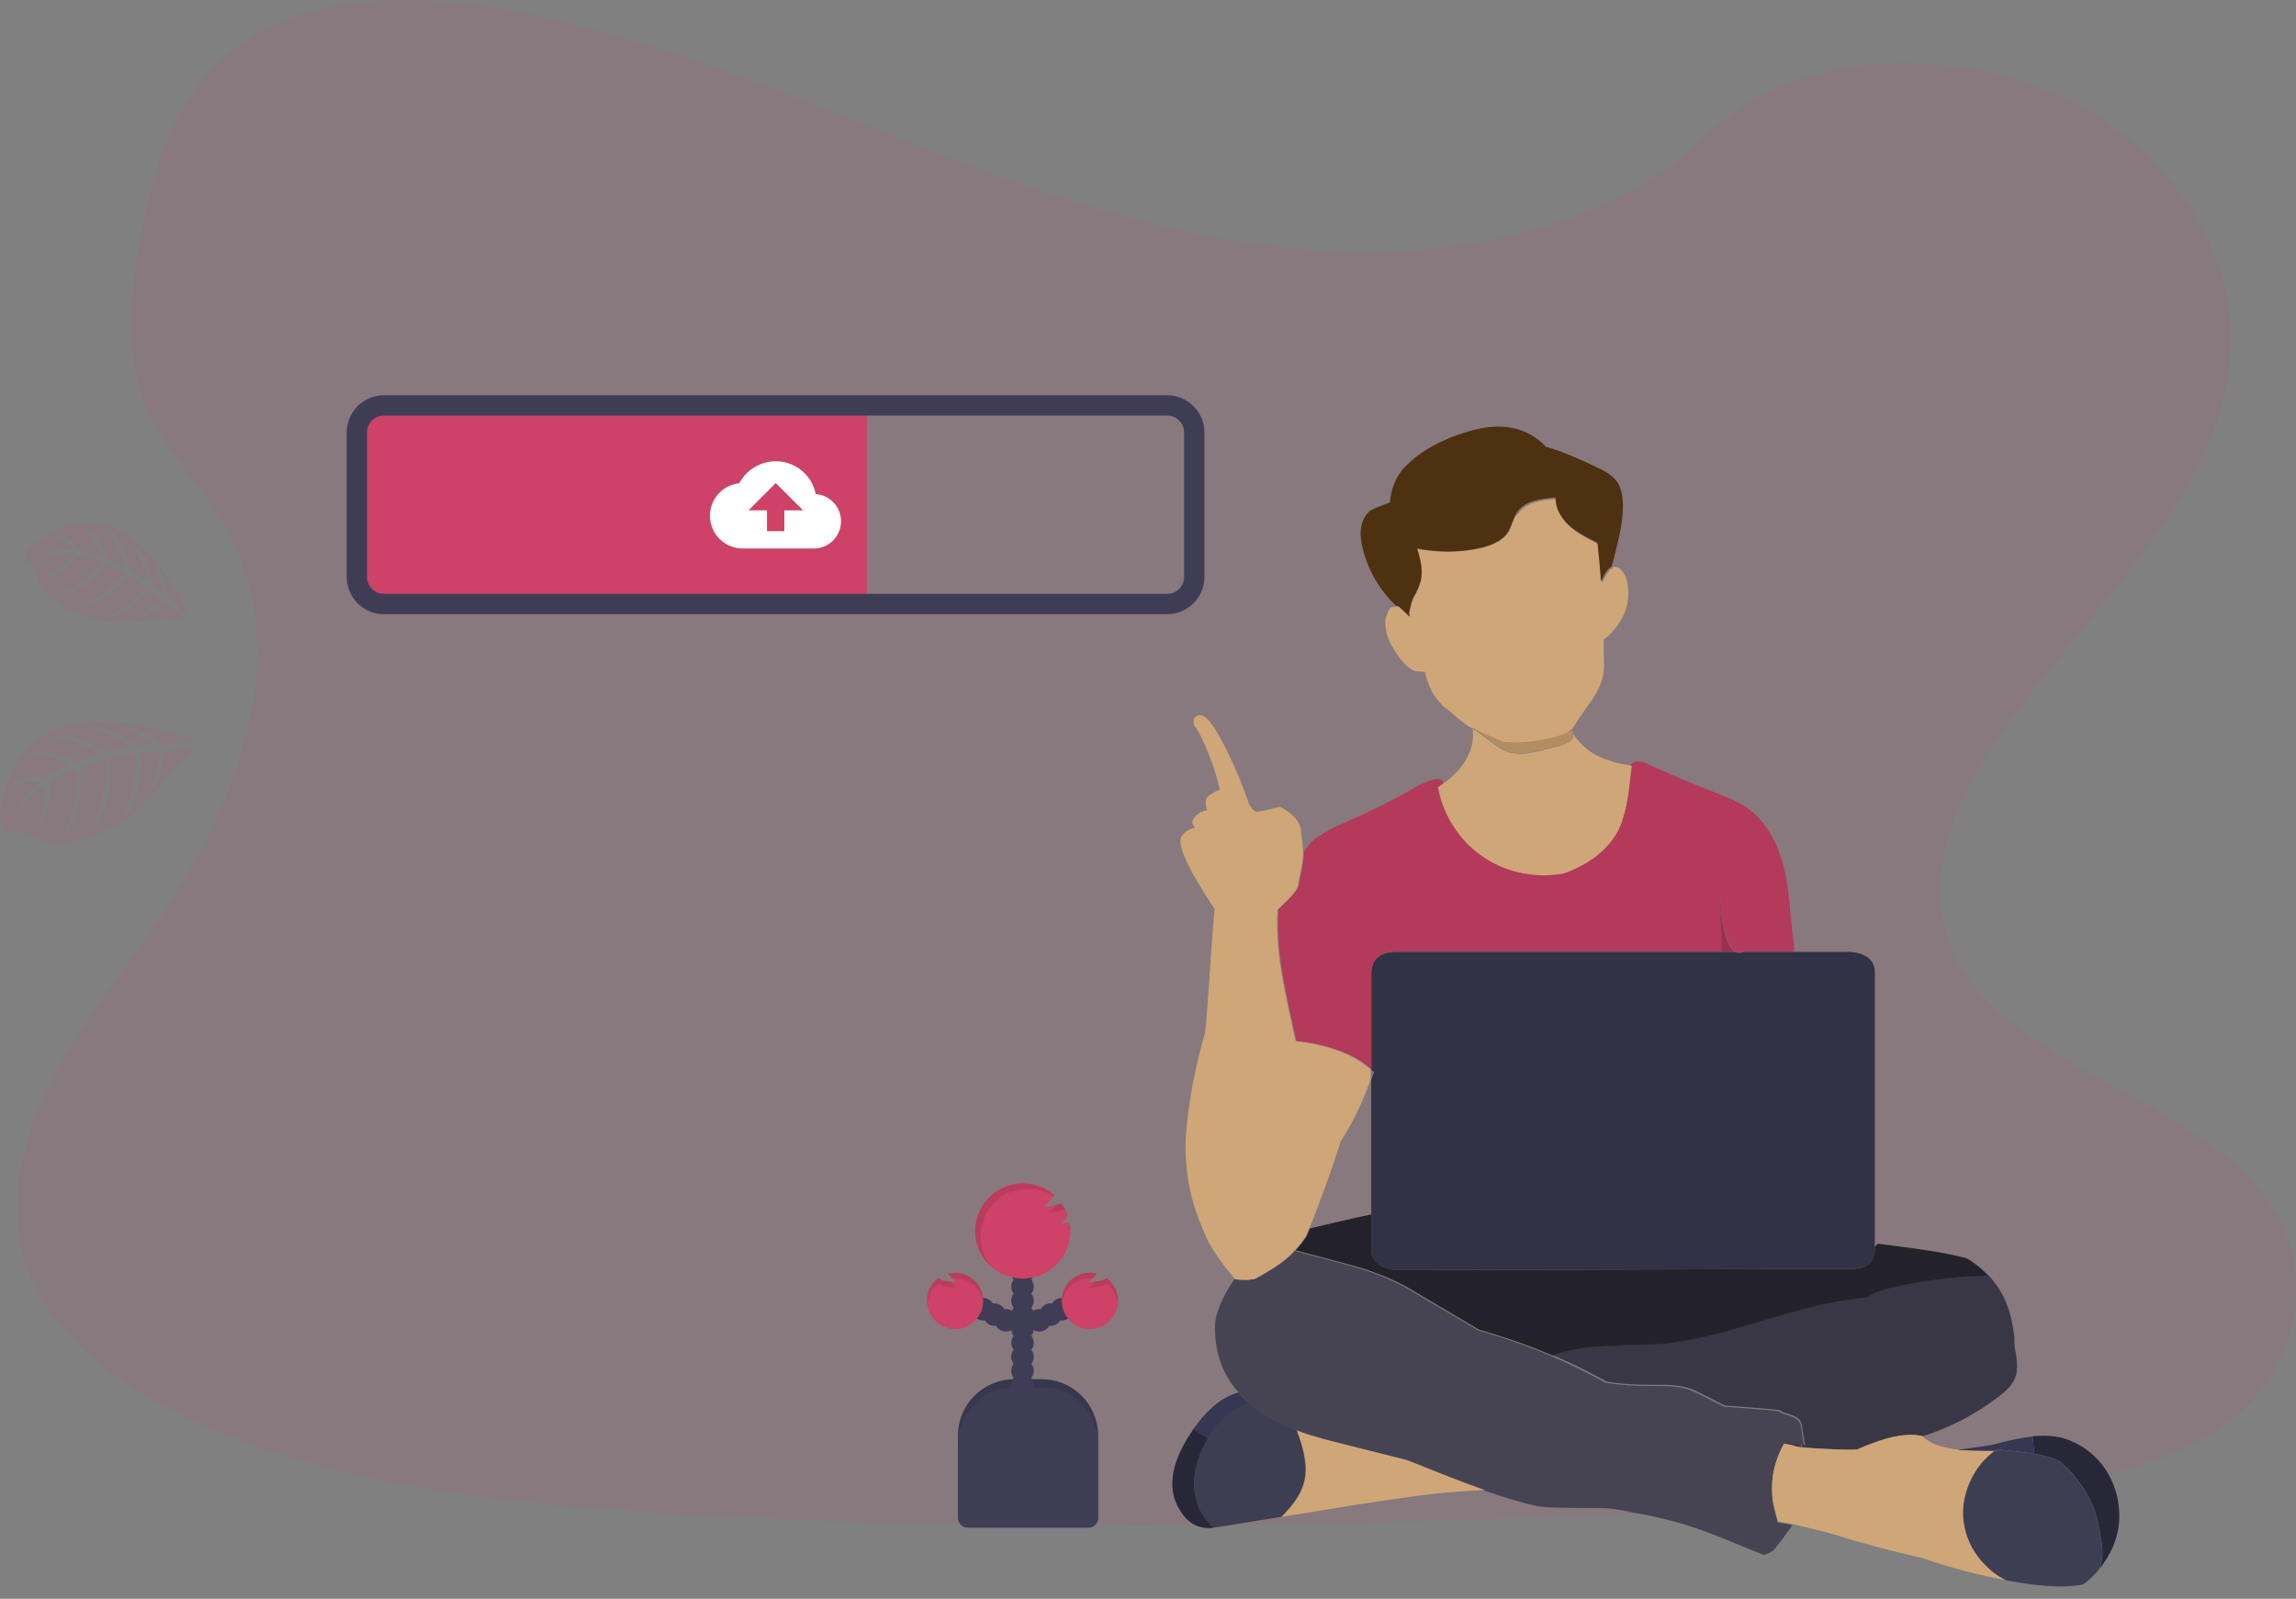 <?xml version="1.0" encoding="utf-8"?>
<!-- Generator: Adobe Illustrator 24.3.0, SVG Export Plug-In . SVG Version: 6.00 Build 0)  -->
<svg version="1.1" id="f1903550-5374-4fc8-959e-1f31e4981ba4"
	 xmlns="http://www.w3.org/2000/svg" xmlns:xlink="http://www.w3.org/1999/xlink" x="0px" y="0px" viewBox="0 0 1017.2 708.3"
	 style="enable-background:new 0 0 1017.2 708.3;" xml:space="preserve">
<rect x="0" y="0" width="1017.2" height="708.3" fill="#808080" stroke="none"/>
<style type="text/css">
	.st0{opacity:0.1;fill:#CD4266;enable-background:new    ;}
	.st1{opacity:0.1;}
	.st2{fill:#CD4266;}
	.st3{fill:#FFFFFF;}
	.st4{fill:#3F3D56;}
	.st5{opacity:0.1;enable-background:new    ;}
	.st6{fill:none;stroke:#3F3D56;stroke-width:9;stroke-miterlimit:10;}
	.st7{fill:#464452;}
	.st8{fill:#393745;}
	.st9{fill:#CFA677;}
	.st10{fill:#272737;}
	.st11{fill:#3E3E53;}
	.st12{fill:#373653;}
	.st13{fill:#23222B;}
	.st14{fill:#323245;}
	.st15{fill:#B33A5A;}
	.st16{fill:#B28D63;}
	.st17{fill:#97314C;}
	.st18{fill:#4D3110;}
</style>
<path class="st0" d="M594.2,111.4c-64.7-2.3-126.4-23.1-185.2-46S291.8,17.2,228.7,5.2C188.1-2.6,141.6-3.7,108.9,18
	c-31.5,21-41.7,57.2-47.2,90.7c-4.1,25.3-6.5,51.8,4.8,75.5c7.8,16.4,21.7,30.2,31.4,46c33.5,54.7,9.8,122.2-26.5,175.6
	c-17,25.1-36.7,49-49.9,75.7S2.3,538.8,13.8,566c11.4,27,38.5,47.2,67.9,61.5c59.7,28.9,130,37.2,198.6,41.9
	c151.8,10.4,304.5,5.9,456.7,1.4c56.3-1.7,112.9-3.4,168.3-12.1c30.8-4.8,62.6-12.5,84.9-31c28.4-23.5,35.4-63.4,16.4-92.9
	c-31.9-49.5-120-61.8-142.3-114.9c-12.3-29.2,0.3-61.8,18.2-88.9c38.2-58.2,102.3-109.2,105.7-175.7c2.3-45.7-28.5-91.4-76.1-113
	C862.1,19.7,792.8,22.5,756,60C718,98.5,651.4,113.4,594.2,111.4z"/>
<g class="st1">
	<path class="st2" d="M86.4,328.4c0,0-74.7-31.4-84.6,25.3c0,0-5.1,8.8,2,16.1c0,0,1.5-3.9,8.8,0.1c2.6,1.4,5.3,2.5,8.2,3.3
		c3.8,1.1,7.9,0.8,11.6-0.6l0,0c0,0,24.6-1.3,45.3-33.5c0,0,8.9-5.5,9.3-7.5l-14.8,1c0,0,1.1,10.9-5,17.4c0,0,5.4-16.8,2.8-17.3
		c-0.5-0.1-7.8,0.9-7.8,0.9s1.9,18.9-8,28.6c0,0,9.2-19.2,5.2-28.3l-10.9,2.1c0,0,3,19.9-7.8,31.4c0,0,8.9-20.4,5.5-30.8L35.5,340
		c0,0,2.5,19.4-6.5,29c0,0,7.9-24.6,4.2-28c0,0-9.4,3.8-11.4,6c0,0,1.5,14-4.3,19c0,0,3.5-17,1.8-17.7c0,0-10.9,8.2-14.3,15.4
		c0,0,4.2-10.9,12.9-17c0,0-7.3-1.2-13,1.8c0,0,3.8-7.2,15.7-3.8c0,0,8.8-6.1,10.6-6c0,0-11.2-5-19.3-4.4c0,0,8.7-5,22.1,3.4
		l10.4-3.8c0,0-14.5-7.4-21.8-7.4c0,0,9.7-3.7,24.5,6.7l10.7-2.2c0,0-12-7.4-20.1-9.1c0,0,9.7-1.5,23.2,8.5l7.3-0.6
		c0,0-8.9-5.2-11.5-6.5s-2.6-2.1-2.6-2.1c6.4,1.1,12.3,4,17.2,8.3C71.1,329.6,86.3,329.3,86.4,328.4z"/>
</g>
<g class="st1">
	<path class="st2" d="M83.6,272c0,0-26.5-61.3-64.6-33.2c0,0-8.1,2.3-8,10.7c0,0,3.1-1.5,5.1,5.1c0.7,2.3,1.7,4.5,3,6.6
		c1.7,2.8,4.2,5,7.3,6.3l0,0c0,0,15.4,13.2,46,5.9c0,0,8.4,1.8,9.8,0.8l-9.4-7.9c0,0-5.5,7.1-12.9,7.4c0,0,12.8-6.9,11.6-8.7
		c-0.3-0.4-5.1-3.9-5.1-3.9s-9.6,12.3-21,12.5c0,0,16.4-6.2,19.2-13.9l-7.7-5c0,0-9.5,13.5-22.5,14.2c0,0,16.9-7,20.8-15.2l-8.2-3.9
		c0,0-9.6,13-20.4,13.5c0,0,18.7-10.1,18.4-14.3c0,0-7.8-3.1-10.2-2.9c0,0-7.1,9.1-13.4,8.9c0,0,11.8-8.1,11.2-9.5
		c0,0-11.2-1.3-17.2,1c0,0,8.7-4.1,17.3-2.7c0,0-3.7-4.9-8.8-6.3c0,0,6.4-2.1,11.5,6.6c0,0,8.7,1.4,9.7,2.4c0,0-3.8-9.4-9-13.6
		c0,0,8,2,11.2,14.6l8.4,3.7c0,0-4.4-12.7-8.7-16.8c0,0,7.9,3.3,10.8,17.9l7.6,4.8c0,0-2.9-11.2-6.8-16.8c0,0,6.6,4.6,8.9,18.3
		l4.7,3.8c0,0-2.3-8.1-3.2-10.4s-0.3-2.7-0.3-2.7c3.2,4.3,5.1,9.4,5.5,14.7C74,264,83,272.5,83.6,272z"/>
</g>
<circle class="st3" cx="712.6" cy="494.7" r="6"/>
<path class="st4" d="M449.4,611h12.1c13.8,0,25,11.2,25,25v37.1l0,0h-62.1l0,0V636C424.4,622.2,435.6,611,449.4,611z"/>
<path class="st5" d="M449.4,611h12.1c13.8,0,25,11.2,25,25v37.1l0,0h-62.1l0,0V636C424.4,622.2,435.6,611,449.4,611z"/>
<circle class="st4" cx="453" cy="619.7" r="5"/>
<circle class="st4" cx="453" cy="613.5" r="5"/>
<circle class="st4" cx="453" cy="607.3" r="5"/>
<circle class="st4" cx="453" cy="601.1" r="5"/>
<circle class="st4" cx="453" cy="594.9" r="5"/>
<circle class="st4" cx="453" cy="588.7" r="5"/>
<circle class="st4" cx="453" cy="582.4" r="5"/>
<circle class="st4" cx="460.5" cy="584.9" r="5"/>
<circle class="st4" cx="465.4" cy="582.4" r="5"/>
<circle class="st4" cx="470.4" cy="580" r="5"/>
<circle class="st4" cx="453" cy="576.2" r="5"/>
<circle class="st4" cx="453" cy="570" r="5"/>
<circle class="st4" cx="453" cy="563.8" r="5"/>
<circle class="st4" cx="453" cy="557.6" r="5"/>
<path class="st2" d="M473.6,541.6c-1.2,0.2-2.5,0.3-3.7,0.4c1.2-1,2.2-2.1,3.2-3.3c-0.7-2.1-1.7-4.1-3-5.8c-1.2,0.7-2.6,1.1-4,1.3
	c-1.2,0.2-2.5,0.3-3.7,0.4c1.7-1.6,3.3-3.3,4.8-5c-8.7-7.8-22-7.1-29.8,1.6c-7.8,8.7-7.1,22,1.6,29.8c8.7,7.8,22,7.1,29.8-1.6
	c3.5-3.9,5.4-8.9,5.4-14.1c0-1.2-0.1-2.4-0.3-3.6L473.6,541.6z"/>
<path class="st2" d="M490.2,566.3c-1.3,0.8-2.7,1.3-4.2,1.4c-1.2,0.2-2.5,0.3-3.7,0.4c1.3-1.2,2.5-2.5,3.7-3.8
	c-6.6-1.7-13.4,2.3-15.2,8.9c-1.7,6.6,2.3,13.4,8.9,15.2c6.6,1.7,13.4-2.3,15.2-8.9C496.2,574.5,494.3,569.2,490.2,566.3
	L490.2,566.3z"/>
<circle class="st4" cx="445.6" cy="584.9" r="5"/>
<circle class="st4" cx="440.6" cy="582.4" r="5"/>
<circle class="st4" cx="435.6" cy="580" r="5"/>
<path class="st2" d="M415.8,566.3c1.3,0.8,2.7,1.3,4.2,1.4c1.2,0.2,2.5,0.3,3.7,0.4c-1.3-1.2-2.6-2.5-3.7-3.8
	c6.6-1.7,13.4,2.3,15.2,8.9c1.7,6.6-2.3,13.4-8.9,15.2c-6.6,1.7-13.4-2.3-15.2-8.9C409.8,574.5,411.7,569.2,415.8,566.3L415.8,566.3
	z"/>
<path class="st4" d="M449.4,614.7h12.1c13.8,0,25,11.2,25,25v32.9c0,2.3-1.9,4.2-4.2,4.2h-53.6c-2.3,0-4.2-1.9-4.2-4.2v-32.9
	C424.4,625.9,435.6,614.7,449.4,614.7z"/>
<g class="st1">
	<path d="M474,542.9c-0.5,0.5-1,1-1.6,1.5c0.6,0,1.1-0.1,1.7-0.2C474.1,543.8,474,543.4,474,542.9z"/>
	<path d="M464.9,537c1.3-0.1,2.5-0.2,3.7-0.4c1.1-0.1,2.2-0.4,3.2-0.9c-0.5-1-1.1-2-1.7-2.9c-0.6,0.4-1.3,0.7-2,0.8
		C467.2,534.9,466.1,536,464.9,537z"/>
	<path d="M434.4,547.7c0-11.6,9.4-21.1,21-21.1c4.1,0,8,1.2,11.5,3.4l0.3-0.3c-8.7-7.7-22-7-29.8,1.7c-7.7,8.7-7,22,1.7,29.8
		c0.1,0.1,0.2,0.1,0.2,0.2C436.1,557.5,434.4,552.6,434.4,547.7z"/>
</g>
<g class="st1">
	<path d="M482.3,570.5c1.2-0.1,2.5-0.2,3.7-0.4c1.5-0.1,2.9-0.6,4.2-1.4c2.8,2.1,4.7,5.3,5,8.8c0-0.4,0.1-0.9,0.1-1.3
		c0-3.9-1.8-7.7-5-10c-1.3,0.8-2.7,1.3-4.2,1.4l-1,0.1C484.3,568.7,483.3,569.7,482.3,570.5z"/>
	<path d="M482.8,566.3c0.4,0,0.8,0,1.2,0.1c0.7-0.7,1.3-1.4,1.9-2.2c-6.6-1.8-13.4,2.2-15.2,8.8c-0.3,1.1-0.4,2.1-0.4,3.2
		c0,0.4,0,0.8,0.1,1.2C471.1,571.1,476.5,566.3,482.8,566.3z"/>
</g>
<g class="st1">
	<path d="M423.7,570.5c-1.2-0.1-2.5-0.2-3.7-0.4c-1.5-0.1-2.9-0.6-4.2-1.4c-2.8,2.1-4.7,5.3-5,8.8c0-0.4-0.1-0.9-0.1-1.3
		c0-3.9,1.8-7.7,5-10c1.3,0.8,2.7,1.3,4.2,1.4l1,0.1C421.8,568.7,422.7,569.7,423.7,570.5z"/>
	<path d="M423.2,566.3c-0.4,0-0.8,0-1.3,0.1c-0.6-0.7-1.3-1.4-1.9-2.2c6.6-1.8,13.4,2.2,15.2,8.8c0.3,1.1,0.4,2.1,0.4,3.2
		c0,0.4,0,0.8-0.1,1.2C434.9,571.1,429.6,566.3,423.2,566.3z"/>
</g>
<rect x="158.1" y="179.6" class="st2" width="226" height="88"/>
<path class="st6" d="M170.1,179.6h347c6.6,0,12,5.4,12,12v64c0,6.6-5.4,12-12,12h-347c-6.6,0-12-5.4-12-12v-64
	C158.1,185,163.5,179.6,170.1,179.6z"/>
<path class="st3" d="M361.4,218.9c-1.9-9.8-11.5-16.2-21.3-14.2c-5.4,1.1-10,4.5-12.6,9.4c-8,0.8-13.7,8-12.9,15.9
	c0.8,7.4,7,13,14.5,13h31.4c6.7,0,12.1-5.4,12.1-12.1C372.6,224.6,367.7,219.3,361.4,218.9z M347.5,226.1v9.2h-7.7v-9.2h-8.2
	l12.1-12.1l12.1,12.1L347.5,226.1z"/>
<g id="Layer_2_1_">
	<g>
		<g>
			<g>
				<path class="st7" d="M561.4,563.6c-1.4,0.9-3.2,1.8-5.4,3c-1.7,0.3-3.3,0.5-5,0.4c-1.2,0-2.4-0.1-3.5-0.3
					c-0.2,0-0.4-0.1-0.6-0.1c-5.5,8.3-8.4,15.1-8.6,20.4c-0.2,7,1,13.4,3.5,19.2c1.7,3.8,4,7.4,6.9,10.7c1.3,1.5,2.7,2.9,4.2,4.3
					c0.1,0.1,0.3,0.2,0.4,0.3c4.4,4,9.6,7.3,15.4,10c1.8,0.8,3.8,1.7,5.8,2.5c3.7,1.4,7.7,2.6,12,3.8c3.7,1,16,4.1,36.8,9.3
					c3.4,1.3,8.4,3.3,15.1,6c1.4,0.5,2.8,1.1,4.3,1.7c5.3,2.1,10.3,4,15.1,5.6c7.2,2.5,13.7,4.5,19.6,6c1.3,0.3,2.6,0.6,3.9,0.9
					c1.5,0.2,3.3,0.4,5.5,0.5c5.5,0.2,13.1,0.3,22.8,0.3h0.1c2.8,0,7.6,0.6,14.2,1.9l-4.5-0.5c14.5,2,28.3,5.7,41.4,11
					c13.3,5.4,20.2,8.2,20.7,8.4c1.5-0.5,2.8-1.1,3.9-1.8c0.6-0.4,3.5-4.2,8.7-11.4c-0.1,0-0.2,0-0.3-0.1v0c-0.1,0-0.1,0-0.2,0v0
					c0.1-0.1,0.1-0.2,0.2-0.4l-0.2,0.4l0,0c-0.8-0.2-1.6-0.4-2.3-0.5c-0.1,0-0.2,0-0.3,0c-0.5-0.1-1-0.2-1.6-0.3
					c-0.5-0.1-1.1-0.2-1.6-0.3c0,0-0.1,0-0.2,0l0,0c-1.1-4-1.9-7.2-2.3-9.5c-0.6-4.7-0.4-9.5,0.7-14.2c0.9-3.8,2.3-7.4,4.3-10.8
					c0.4-0.8,3-0.3,7.7,1.3c-0.4-1.7,0.1-1.8,1.3-0.2c-0.9-6.1-1.4-9.1-1.4-9.2c-0.2-1-0.6-1.8-1.1-2.5c-0.8-0.9-2.2-1.7-4.3-2.3
					c-2.4-0.7-3.9-1.4-4.7-2c-8.6-0.8-16.6-1.4-23.8-1.9c-0.5-0.2-1.1-0.5-1.7-0.8c-8-4.1-12.6-6.3-13.7-6.7c-3-1-6.7-1.6-11-1.7
					c-5,0-8.8,0-11.3-0.1c-5.1-0.1-10.1-0.6-14.9-1.3c-7.7-4.3-15.7-8.2-24-11.8c-0.2-0.1-0.5-0.2-0.7-0.3
					c-10.4-4.4-21-8.1-31.8-11.1c-10.6-6.3-20.7-12.3-30.4-18c-1.3-0.8-2.7-1.5-4.2-2.3c-3.9-2-8.3-3.9-13.2-5.6
					c-0.4-0.1-0.7-0.3-1.1-0.4c-0.2-0.1-0.4-0.1-0.6-0.2c-0.2-0.1-0.5-0.2-0.8-0.3c-4.5-1.4-14.8-4.2-31-8.4
					c-0.7,0.8-1.4,1.5-2.2,2.3C569,558.7,565.5,561.2,561.4,563.6z"/>
				<path class="st8" d="M892.5,592.8c0-0.2-0.1-0.5-0.1-0.7c-0.7-5.7-1.8-10.4-3.3-14.2c-1.1-3-2.6-5.7-4.4-8.3c0,0,0,0,0,0
					c-1.1-1.6-2.4-3.2-3.8-4.7c-1.7,0.1-3.5,0.1-5.3,0.2c-13.3,0.6-26.4,2.5-39.3,5.6c-2.5,0.6-4.5,1.3-6,2
					c-1.2,0.6-2.3,1.2-3.2,1.9c-3.5,0.3-7.2,0.8-10.9,1.4c-7.2,1.2-16.2,3.4-27,6.5c-16.4,4.8-25.4,7.4-27,7.8
					c-10.3,2.7-19.4,4.4-27.4,5c-10.9,0.3-19.1,0.6-24.6,0.9c-9,0.5-16.4,1.8-22.4,4.1c8.3,3.5,16.3,7.5,24,11.8
					c4.8,0.8,9.8,1.2,14.9,1.3c2.5,0.1,6.3,0.1,11.3,0.1c4.3,0.1,8,0.7,11,1.7c1.1,0.4,5.7,2.6,13.7,6.7c0.6,0.3,1.1,0.6,1.7,0.8
					c7.2,0.5,15.2,1.1,23.8,1.9c0.7,0.6,2.3,1.3,4.7,2c2,0.6,3.5,1.4,4.3,2.3c0.5,0.7,0.8,1.5,1.1,2.5c0,0.1,0.5,3.1,1.4,9.2
					c-1.2-1.6-1.7-1.5-1.3,0.2c-4.7-1.6-7.3-2.1-7.7-1.3c2.3,0.4,4,0.8,5.1,1.2c1,0.4,5.5,0.8,13.4,1.2c8,0.4,12.6,0.4,13.8,0.2
					c0,0,0.1,0,0.1,0c0.2-0.1,0.4-0.2,0.6-0.3c4.8-2,8.6-3.4,11.3-4.2c5-1.5,9.6-2.1,13.8-1.9c0.8,0.1,1.9,0.2,3.2,0.5
					c12.2-3.9,23.3-9.7,33.5-17.5c2-1.5,3.5-2.9,4.6-4.1c1.5-1.7,2.5-3.4,3-5.2c0.6-2,0.7-4.9,0.2-8.7
					C892.5,597.2,892.3,594.6,892.5,592.8z"/>
				<path class="st9" d="M868.3,642.3c-0.1,0-0.2,0-0.4,0c-0.2,0-0.4-0.1-0.5-0.1c-1.4-0.2-2.9-0.4-4.7-0.8c-5.1-1-8.7-2.8-11-5.2
					c-1.3-0.2-2.3-0.4-3.2-0.5c-4.2-0.2-8.8,0.4-13.8,1.9c-2.7,0.8-6.5,2.2-11.3,4.2c-0.2,0.1-0.4,0.2-0.6,0.3c0,0-0.1,0-0.1,0
					c-1.3,0.2-5.9,0.2-13.8-0.2c-7.9-0.4-12.4-0.8-13.4-1.2c-1.1-0.4-2.8-0.8-5.1-1.2c-1.9,3.3-3.4,6.9-4.3,10.8
					c-1.1,4.7-1.3,9.4-0.7,14.2c0.4,2.3,1.1,5.5,2.3,9.5l0,0c0.1,0,0.1,0,0.2,0c0.5,0.1,1.1,0.2,1.6,0.3c0.6,0.1,1.1,0.2,1.6,0.3
					c0.1,0,0.2,0,0.3,0c0.7,0.1,1.4,0.3,2.3,0.5l0,0l0.2-0.4c-0.1,0.1-0.1,0.2-0.2,0.4v0c0.1,0,0.1,0,0.2,0v0
					c0.1,0.1,0.2,0.1,0.3,0.1c3.7,0.8,9.1,2.2,16.4,4c13.6,4.3,27.4,8,41.2,11.1c12.2,4.2,24.6,7.5,37.1,9.8c-2.1-1-4.1-2.3-6-3.8
					c-1-0.8-1.9-1.6-2.8-2.5c-5.1-5-8.3-10.9-9.7-17.6c-1.3-6.6-0.4-13.2,2.5-19.8c2.6-5.7,6.2-10.2,10.9-13.6
					c-7.5-0.1-12.3-0.2-14.5-0.3c-0.2,0-0.3,0-0.4,0c0,0-0.1,0-0.1,0C867.7,642.5,867.6,642.4,868.3,642.3 M643.4,661
					c5-0.4,9.8-0.7,14.4-0.9c-4.7-1.6-9.7-3.5-15.1-5.6c-1.5-0.6-2.9-1.2-4.3-1.7c-6.7-2.7-11.8-4.7-15.1-6
					c-20.8-5.2-33-8.3-36.8-9.3c-4.3-1.2-8.3-2.4-12-3.8c1.6,4.4,2.7,7.9,3.3,10.6c0.9,4.3,1,8.2,0.2,11.7c-0.7,3.1-2.1,6.1-4.4,9.3
					c-1.4,2-3.4,4.2-5.8,6.7c2.2-0.4,4.4-0.7,6.8-1.1c7.5-1.2,15.7-2.6,24.6-4c16.1-2.5,28.1-4.2,35.8-5.1
					C637.7,661.5,640.6,661.2,643.4,661 M529.6,321.7c1.1,1.9,2.1,3.8,3,5.8c3.4,7.1,6,14.5,7.8,22.3c-1.6,0.6-3.1,1.5-4.5,2.5
					c-0.8,0.6-1.3,1-1.4,1.4c-0.2,0.3-0.3,0.9-0.3,1.7c0,1.3,0.2,2.4,0.5,3.5c-0.4,0.1-0.7,0.2-1,0.3c-1.9,0.5-3.5,1.6-4.7,3.2
					c-0.5,0.6-0.8,1.3-0.8,2.1c0.1,0.4,0.3,0.9,0.7,1.5c0.2,0.3,0.4,0.5,0.5,0.7c-0.7,0.2-1.4,0.4-2,0.6c-1.5,0.6-2.6,1.4-3.3,2.4
					c0,0,0,0,0,0c-0.1,0.1-0.2,0.3-0.3,0.4c-3,2.8,1.8,13.7,14.3,32.7c-0.4,4-0.9,10.2-1.5,18.6c-1.4,22.1-2.4,34.4-2.9,36.8
					c-3.9,13.4-6.6,27.1-8,41c-1.5,14.9,0.6,29.3,6.2,43c1.2,2.9,2.4,5.8,3.8,8.6c1.5,2.6,3.1,5.1,4.9,7.5c1.6,2.3,3.3,4.4,5,6.5
					c0.4,0.5,0.8,0.9,1.1,1.4c0.2,0.2,0.3,0.3,0.5,0.5c1.2,0.2,2.3,0.3,3.5,0.3c1.7,0.1,3.3-0.1,5-0.4c2.1-1.1,3.9-2.1,5.4-3
					c4.1-2.4,7.6-4.9,10.4-7.5c0.8-0.7,1.5-1.5,2.2-2.3c1.8-1.9,3.4-4,4.8-6.1c0.4-1,0.9-2,1.3-3c0.1-0.2,0.2-0.4,0.3-0.6
					c1.5-3.6,3-7.3,4.3-11c3.5-9.2,6.7-18.3,9.6-27.5c2.2-3.5,4.3-7.1,6.2-10.8c0.1-0.2,0.2-0.4,0.3-0.6c1.1-2.2,2.1-4.4,3.1-6.6
					c1.3-3.1,2.5-6.2,3.6-9.3v-4.5c-0.4-0.4-0.8-0.7-1.3-1.1c-3.4-2.8-7.4-5.1-11.9-6.8c-3.9-1.5-8.3-2.8-13.2-3.7
					c-2-0.4-4.2-0.7-6.8-1c-0.3-1.4-0.6-2.9-1-4.4c-3-13.4-5-23.4-5.9-30.1c-1.2-8.6-1.6-16.5-1.1-23.8c0.5-0.3,2.1-1.9,4.8-4.6
					c2.7-2.7,4.1-4.7,4.3-6.3c0.3-1.5,0.7-4,1.4-7.3c0.7-3.4,0.9-5.8,0.8-7.3c-0.2-2.8-0.4-5.4-0.8-8l-0.3-2.6
					c-0.6-2.2-1.9-4.2-4.1-6.1c-1.2-1.1-3-2.3-5.1-3.3c-3.4,0.9-6.8,1.7-10.3,2.3c-0.2-0.1-0.4-0.2-0.6-0.3
					c-0.2-0.1-0.8-0.6-1.6-1.4c-0.3-0.4-0.5-0.8-0.8-1.2c-0.2-0.3-0.4-0.7-0.5-1.1c-1.1-3.2-2.3-6.4-3.6-9.6c0-0.1-0.1-0.2-0.1-0.3
					c-3-7.4-6.2-14.2-9.8-20.5c-3.5-6.3-6.5-9.1-8.8-8.4c-2.3,0.7-2.7,2.6-1.3,5.8L529.6,321.7 M670.1,231.6c-0.7,2-1.3,3.4-1.8,4.1
					c-2.1,3.4-6.4,5.8-12.8,7.3c-5.7,1.2-11.5,1.6-17.4,1.4c-3.4-0.2-6.8-0.6-10.2-1.2c0.7,2.2,1.2,4,1.5,5.5
					c0.6,3.2,0.7,6.1,0.1,8.7c-0.4,2-1.5,4.5-3.2,7.4c-0.7,1.3-1.4,3.7-2,7.2c0.1,0.1,0.2,0.5,0.4,1.3c-0.2-0.1-0.3-0.2-0.4-0.3
					c0,0-0.1-0.1-0.2-0.1c-2.8-2.7-4.4-4.1-4.6-4.2c-0.3,0-0.6,0-0.8,0c-0.1,0-0.2,0-0.3,0c-0.5,0-0.9,0-1.3,0.2
					c-0.1,0-0.3,0.1-0.4,0.1c-0.3,0.1-0.5,0.2-0.8,0.4c-0.4,0.5-0.7,1-0.9,1.5c-0.5,1-0.8,2-1.1,3.1c-0.4,2.1-0.1,4.6,0.7,7.5
					c0.9,2.9,2.7,6.2,5.5,10c2.9,3.7,5.4,5.7,7.5,5.9c1,0.1,2.2,0.2,3.7,0.2c0.4,2.1,1.2,4.6,2.5,7.6c1.4,3,4.1,6.4,8.1,10.1
					l-2.3-2.6c1.3,1.2,3.4,3.1,6.3,5.5c1.4,1.2,2.9,2.3,4.3,3.3c0.7,0.5,1.4,0.9,2.2,1.3c0.2,1.6,0.3,3.2,0.1,4.7
					c-0.5,5.3-3,10.2-7.5,14.9c-0.9,0.9-1.8,1.7-2.7,2.5c-0.7,0.6-1.5,1.3-2.3,1.8c-0.1,0.1-0.3,0.2-0.4,0.3
					c-0.8,0.6-1.7,1.2-2.5,1.8c1,5.7,3,11,6.1,16.2c3.8,6.4,8.7,11.5,14.7,15.3c6.1,3.9,12.8,6.4,20.2,7.3c4.6,0.6,9.1,0.5,13.4-0.2
					c0.5-0.1,1.1-0.2,1.6-0.3c7.1-2.6,12.8-6,17-10c4.3-4.1,7.2-8.5,8.7-13.2c1.5-4.6,2.6-9.8,3.2-15.6c0.4-3.7,0.8-6.8,1.1-9.2
					l-0.9,0.5c0.1-0.2,0.2-0.4,0.3-0.5c-0.4-0.1-0.9-0.1-1.3-0.2c-2.9-0.5-5.5-1-7.8-1.8c-6.7-2.1-11.8-5.6-15.3-10.4
					c-0.1-0.2-0.7-1.1-1.8-2.7c0,0-0.1,0-0.1-0.1c2,2.9,0.1,5.1-5.6,6.6c-5.7,1.5-9.7,2.5-11.9,2.9c-2.2,0.5-4.7,0.6-7.4,0.4
					c-2.7-0.2-5.2-1.2-7.6-2.9c-2.3-1.7-6.3-4.6-12-8.6c4.3,2.1,8.7,4.1,13.1,6c0.5,0.2,1,0.4,1.5,0.6c5.5,0.6,11.7,0.2,18.7-1.3
					c6.4-1.3,10.3-3,11.8-5c0.1-0.2,0.2-0.3,0.3-0.5c0.2-0.3,0.4-0.6,0.6-0.8c1.5-2.6,4.1-6.4,7.8-11.5c3-4.6,4.7-8.8,5-12.5
					c0.2-1.3,0.2-3.3,0.1-5.8c0-0.8-0.1-1.3-0.1-1.6c0-0.3,0-2.5,0-6.5c3.1-2.4,5.6-5.2,7.5-8.4c2.7-4.6,3.8-9.4,3.3-14.4
					c-0.3-4.1-1.6-7-3.8-8.8c-1.1-0.7-2-0.9-2.8-0.6h-0.1c0,0.3-0.2,0.6-0.6,0.8c-0.4,0.2-1.1,0.9-2,2.1c-0.9,1.4-1.6,2.8-2.2,4.3
					c-0.1-1.2-0.2-2.5-0.3-3.8c-0.4-4.4-0.8-8.9-1.3-13.5c-1.9-1-3.3-1.7-4.5-2.3c-2.9-1.5-5.2-3-6.9-4.4c-2.3-1.8-4.1-3.9-5.3-6.1
					c-1.3-2.4-2-4.8-1.8-7.2c-4.1,0.2-7.3,0.7-9.7,1.5c-3.5,1.1-6,2.8-7.6,5.3C671.4,228.3,670.8,229.7,670.1,231.6z"/>
				<path class="st10" d="M530,650c1-4.4,2.8-8.6,5.3-12.8l-6.5-4.2c-0.9,1.4-1.9,2.8-2.8,4.3c-5.6,9.3-7.6,17.5-6.2,24.5
					c0.5,2.6,1.5,5,3,7.3c3.6,6,8.6,8.5,15,7.7c-0.5-0.4-0.9-0.8-1.3-1.3c-3.4-3.4-5.6-7.4-6.6-12C528.8,659.3,528.9,654.8,530,650
					 M935.2,655.2c-2.2-4.6-5.3-8.5-9.2-11.7c-4-3.3-8.4-5.5-13.2-6.7c-2.8-0.6-6.1-0.9-9.8-0.7c0,0-0.1,0-0.2,0c-0.1,0-0.2,0-0.3,0
					c-0.6,0.1-1.3,0.1-2,0.2l0.7,7.7c5.7,1,9.5,2.2,11.3,3.5c3.2,2.4,6.3,5.7,9.2,9.8c2.9,4.1,5,8.1,6.3,12c1,3,1.9,6.7,2.6,11.1
					c0.9,4.8,1.1,8.7,0.4,11.8c-0.2,1-0.5,2-0.9,2.9c0.6-0.8,1.3-1.6,1.8-2.5c5.5-7.8,7.8-16.1,6.8-24.9
					C938.3,663.5,937.2,659.3,935.2,655.2z"/>
				<path class="st11" d="M574.5,633.8c-2-0.8-4-1.6-5.8-2.5c-5.8-2.7-11-6-15.4-10c-7,2.4-13.1,7.7-18.1,15.8
					c-2.5,4.2-4.3,8.4-5.3,12.8c-1.1,4.8-1.1,9.3-0.2,13.6c1,4.6,3.2,8.6,6.6,12c0.4,0.4,0.9,0.9,1.3,1.3c8.1-1.3,18.1-2.9,30-4.8
					c2.5-2.5,4.4-4.7,5.8-6.7c2.3-3.1,3.7-6.2,4.4-9.3c0.8-3.5,0.7-7.4-0.2-11.7C577.2,641.7,576.2,638.2,574.5,633.8 M930.6,680.5
					c-0.7-4.4-1.6-8.1-2.6-11.1c-1.3-3.9-3.4-7.9-6.3-12c-2.9-4.1-5.9-7.3-9.2-9.8c-1.8-1.4-5.6-2.6-11.3-3.5
					c-4.4-0.7-9.9-1.4-16.5-1.9c-0.1,0.1-0.2,0.1-0.3,0.2c-0.2,0.1-0.3,0.3-0.5,0.3l2,0.3c-0.8,0-1.5-0.1-2.2-0.2
					c-4.7,3.4-8.3,7.9-10.9,13.6c-2.9,6.5-3.8,13.1-2.5,19.8c1.3,6.7,4.6,12.6,9.7,17.6c0.9,0.9,1.9,1.7,2.8,2.5
					c1.9,1.5,3.9,2.8,6,3.8c0.7,0.1,1.4,0.3,2.2,0.4c7.8,1.4,14.6,2.2,20.3,2.3c4.1,0.1,7.9-0.2,11.5-0.8c0.4-0.3,0.8-0.6,1.2-0.9
					c2.2-1.7,4.2-3.7,6-6c0.4-0.9,0.7-1.8,0.9-2.9C931.6,689.2,931.5,685.3,930.6,680.5z"/>
				<path class="st12" d="M901.2,644.1l-0.7-7.7c-4.1,0.4-8.6,1.3-13.7,2.6c-0.5,0.1-1.5,0.4-3,0.8c-1.5,0.4-4.8,0.9-9.8,1.6
					c-3.1,0.5-5.2,0.7-6.2,0.8c0.1,0,0.2,0,0.4,0c-0.7,0.1-0.5,0.1,0.4,0.2c0,0,0.1,0,0.1,0c0.1,0,0.3,0,0.4,0
					c2.2,0.1,7,0.3,14.5,0.3c0.7,0.1,1.4,0.1,2.2,0.2l-2-0.3c0.2-0.1,0.3-0.2,0.5-0.3c0.1-0.1,0.2-0.1,0.3-0.2
					C891.4,642.7,896.9,643.3,901.2,644.1 M537.4,623.2c-3,2.6-5.7,5.7-8.4,9.5c-0.1,0.1-0.2,0.3-0.3,0.4l6.5,4.2
					c5-8.1,11.1-13.4,18.1-15.8c-0.1-0.1-0.3-0.2-0.4-0.3c-1.5-1.4-2.9-2.8-4.2-4.3C544.8,617.9,541,620,537.4,623.2z"/>
				<path class="st13" d="M609.2,558.4c-0.8-1-1.4-2.3-1.7-3.8V538c-4.2,0.9-8.4,1.8-12.6,2.8c-4.8,1.1-9.6,2.2-14.5,3.4
					c-0.1,0.2-0.2,0.4-0.3,0.6c-0.4,1-0.9,2-1.3,3c-1.4,2.1-3,4.2-4.8,6.1c16.2,4.2,26.5,7,31,8.4c0.3,0.1,0.5,0.2,0.8,0.3
					c0.2,0.1,0.4,0.1,0.6,0.2c0.4,0.1,0.7,0.3,1.1,0.4c4.9,1.7,9.3,3.6,13.2,5.6c1.5,0.7,2.8,1.5,4.2,2.3c9.7,5.7,19.8,11.7,30.4,18
					c10.8,3,21.4,6.7,31.8,11.1c0.2,0.1,0.5,0.2,0.7,0.3c6-2.3,13.4-3.6,22.4-4.1c5.4-0.3,13.6-0.6,24.6-0.9c8-0.6,17.1-2.3,27.4-5
					c1.6-0.4,10.6-3,27-7.8c10.8-3.2,19.8-5.3,27-6.5c3.7-0.6,7.4-1.1,10.9-1.4c0.9-0.7,2-1.3,3.2-1.9c1.6-0.7,3.6-1.4,6-2
					c12.9-3.1,26-5,39.3-5.6c1.8-0.1,3.5-0.1,5.3-0.2c-0.8-0.9-1.7-1.7-2.6-2.5c-2.3-2.1-4.7-3.8-7.3-5.3c-3.2-0.8-6.9-1.6-11.2-2.4
					c-6.4-1.1-15.6-2.4-27.7-3.9c-0.1,0-0.1,0-0.2,0l-1.3,1.3c0,0.3,0,0.6,0,0.8c0,5.8-3.3,8.8-9.8,9l-202.4,0.6
					C614.1,562.2,611,560.8,609.2,558.4z"/>
				<path class="st14" d="M772.4,421.7c-1.3,0.6-2.5,0.6-3.6,0h-6H618.1l0.1,0c-5.8,0.1-9.2,2.3-10.4,6.7c-0.2,0.7-0.3,1.5-0.3,2.4
					v43.1c0.4,0.3,0.8,0.7,1.2,1c-0.4,1.2-0.8,2.4-1.2,3.5V538v16.7c0.3,1.5,0.9,2.7,1.7,3.8c1.8,2.4,4.9,3.8,9.2,4.2l202.4-0.6
					c6.6-0.2,9.8-3.2,9.8-9c0-0.3,0-0.6,0-0.8V429.7c0-0.2-0.1-0.4-0.1-0.6c-0.8-4.4-4.5-6.9-10.9-7.4h-25H772.4z"/>
				<path class="st15" d="M787,374.4c-2.2-5-5.1-9.3-8.7-12.9c-2.7-2.7-6.4-5.2-10.9-7.4c-2.1-0.8-4.3-1.6-6.4-2.5
					c-11.9-4.7-22.1-9-30.6-12.9c-0.7-0.3-1.2-0.6-1.6-0.8c-3-1-5.1-0.7-6.4,1c-0.1,0.2-0.2,0.4-0.3,0.5l0.9-0.5
					c-0.3,2.4-0.7,5.4-1.1,9.2c-0.6,5.8-1.7,11-3.2,15.6c-1.5,4.7-4.4,9.1-8.7,13.2c-4.3,4.1-10,7.4-17,10c-0.5,0.1-1.1,0.2-1.6,0.3
					c-4.4,0.7-8.9,0.8-13.4,0.2c-7.4-0.9-14.1-3.3-20.2-7.3c-6-3.9-10.9-9-14.7-15.3c-3.1-5.1-5.1-10.5-6.1-16.2
					c0.9-0.5,1.7-1.1,2.5-1.8c-0.9-3-5.6-2-14.3,3c-8.7,5.1-20.3,10.7-34.7,17c-5.3,2.8-8.6,5.1-10,6.8c-1.3,1.7-2.3,2.9-2.8,3.7
					c0.1,1.5-0.2,3.9-0.8,7.3c-0.7,3.4-1.1,5.8-1.4,7.3c-0.2,1.5-1.7,3.6-4.3,6.3c-2.7,2.7-4.2,4.2-4.8,4.6
					c-0.4,7.3,0,15.2,1.1,23.8c0.9,6.7,2.9,16.8,5.9,30.1c0.3,1.5,0.7,3,1,4.4c2.5,0.3,4.8,0.7,6.8,1c4.9,0.9,9.3,2.2,13.2,3.7
					c4.5,1.8,8.5,4,11.9,6.8c0.4,0.3,0.8,0.7,1.3,1.1v-43.1c0.1-0.9,0.2-1.7,0.3-2.4c1.2-4.3,4.6-6.5,10.4-6.7l-0.1,0h144.7
					c-0.2-8.3-0.4-16.6-0.9-24.8c1,14.6,3.3,22.9,6.9,24.8c1.1,0.6,2.3,0.6,3.6,0h22.3V420c0-0.1,0-0.3,0-0.4c-0.4-3-0.9-8-1.6-15
					c-0.5-6.4-1.1-11.5-1.8-15.5C790.3,383.6,788.8,378.7,787,374.4z"/>
				<path class="st16" d="M663.7,330.7c2.3,1.7,4.8,2.7,7.6,2.9c2.7,0.2,5.2,0.1,7.4-0.4c2.2-0.5,6.2-1.5,11.9-2.9
					c5.7-1.4,7.5-3.6,5.6-6.6c0,0.1,0.1,0.1,0.1,0.1c0.3,0.4,0.2,0.2-0.2-0.5c0.2-0.3,0.4-0.6,0.6-0.9c-1.4,2-5.3,3.7-11.8,5
					c-6.9,1.4-13.1,1.9-18.7,1.3c-0.5-0.2-1-0.4-1.5-0.6c-4.4-1.8-8.8-3.8-13.1-6C657.4,326.1,661.4,328.9,663.7,330.7z"/>
				<path class="st17" d="M761.9,396.9c0.4,8.2,0.7,16.4,0.9,24.8h6C765.2,419.8,762.9,411.5,761.9,396.9z"/>
				<path class="st18" d="M606.4,226.8c-1.4,1.4-2.4,3.1-3,5.1c-0.9,3-0.8,6.9,0.5,11.8c1.3,4.9,3.2,9.5,5.9,13.9
					c2.5,4.1,5.4,7.7,8.8,10.9c0.2,0,0.5,0,0.8,0c0.2,0,1.8,1.4,4.6,4.2c0.1,0,0.1,0.1,0.2,0.1c0.1,0.1,0.3,0.2,0.4,0.3
					c-0.2-0.8-0.3-1.3-0.4-1.3c0.7-3.5,1.3-5.9,2-7.2c1.7-2.9,2.7-5.4,3.2-7.4c0.6-2.6,0.5-5.5-0.1-8.7c-0.3-1.4-0.7-3.2-1.5-5.5
					c3.4,0.6,6.7,1,10.2,1.2c5.9,0.3,11.7-0.1,17.4-1.4c6.5-1.4,10.8-3.9,12.8-7.3c0.5-0.8,1.1-2.2,1.8-4.1c0.7-1.9,1.3-3.3,1.9-4.2
					c1.6-2.5,4.1-4.2,7.6-5.3c2.4-0.7,5.6-1.2,9.7-1.5c-0.1,2.4,0.5,4.8,1.8,7.2c1.3,2.3,3.1,4.4,5.3,6.1c1.7,1.4,4,2.8,6.9,4.4
					c1.1,0.6,2.6,1.4,4.5,2.3c0.5,4.6,1,9.1,1.3,13.5c0.1,1.3,0.2,2.6,0.3,3.8c0.6-1.5,1.3-2.9,2.2-4.3c0.9-1.2,1.6-1.9,2-2.1
					c0.5-0.2,0.7-0.4,0.6-0.8c0.9-2.8,2-7.3,3.4-13.6c2.3-11,2-18.8-1-23.3c-1-1.5-2.5-2.9-4.5-4.2c-1.2-0.7-3-1.7-5.6-2.9
					c-7-3.3-12.5-5.6-16.4-7l-5-1.5c-8.3-8.7-19.4-11.1-33.3-7.2c-13.9,4-24.1,9.9-30.7,17.7c-3,3.9-4.8,8.6-5.2,14.1
					C610.8,224.4,607.5,225.7,606.4,226.8z"/>
			</g>
		</g>
	</g>
</g>
</svg>
